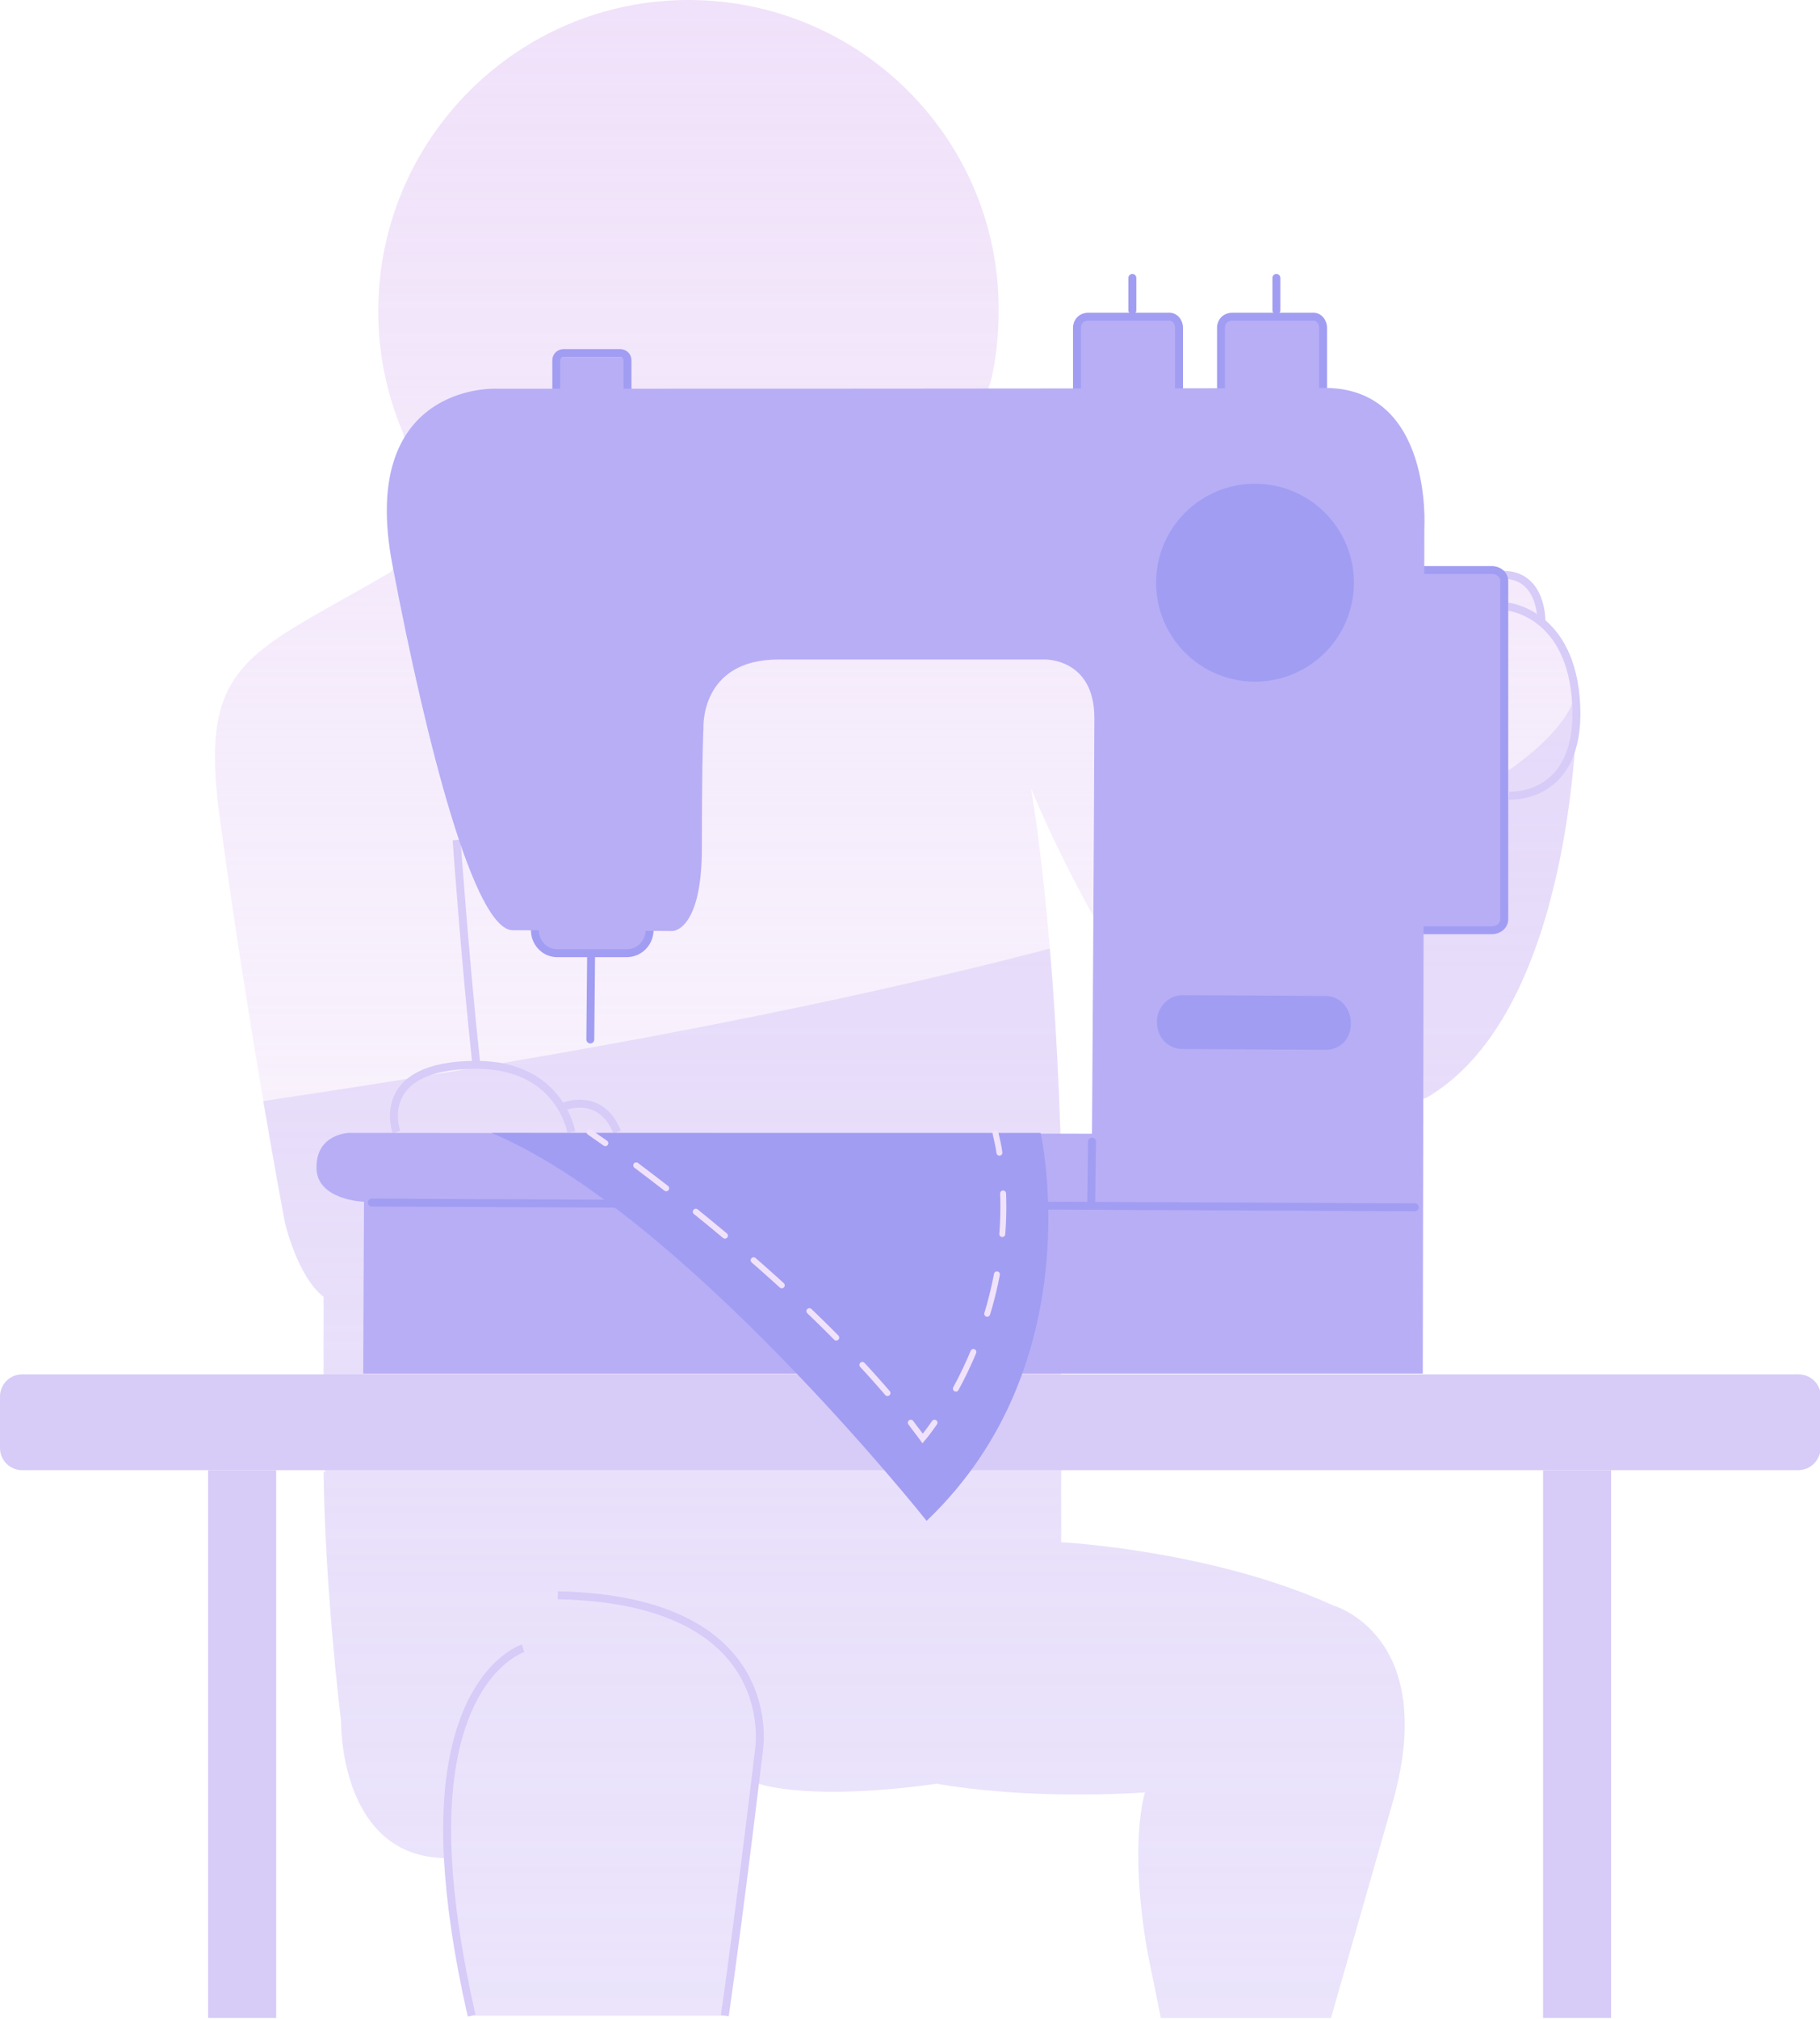 <?xml version="1.0" encoding="utf-8"?>
<!-- Generator: Adobe Illustrator 25.0.1, SVG Export Plug-In . SVG Version: 6.00 Build 0)  -->
<svg version="1.1" id="圖層_1" xmlns="http://www.w3.org/2000/svg" xmlns:xlink="http://www.w3.org/1999/xlink" x="0px" y="0px"
	 viewBox="0 0 230 255" style="enable-background:new 0 0 230 255;" xml:space="preserve">
<style type="text/css">
	.st0{opacity:0.75;}
	.st1{fill:url(#SVGID_1_);}
	.st2{opacity:0.5;clip-path:url(#SVGID_3_);fill:#CAB9F6;}
	.st3{fill:none;stroke:#CAB9F6;stroke-miterlimit:10;}
	.st4{fill:#9F93F3;}
	.st5{fill:none;stroke:#827CED;stroke-linecap:round;stroke-miterlimit:10;}
	.st6{fill:#CAB9F6;}
	.st7{fill:#827CED;}
	.st8{fill:none;stroke:#EBD8F8;stroke-width:0.75;stroke-linecap:round;stroke-miterlimit:10;}
	.st9{fill:none;stroke:#EBD8F8;stroke-width:0.75;stroke-linecap:round;stroke-miterlimit:10;stroke-dasharray:4.769,4.769;}
	.st10{fill:none;stroke:#EBD8F8;stroke-width:0.75;stroke-linecap:round;stroke-miterlimit:10;stroke-dasharray:5.133,5.133;}
</style>
<g class="st0">
	<g>
		<linearGradient id="SVGID_1_" gradientUnits="userSpaceOnUse" x1="113.192" y1="2.073" x2="113.192" y2="253.806">
			<stop  offset="0" style="stop-color:#EBD8F8"/>
			<stop  offset="1" style="stop-color:#EBD8F8;stop-opacity:0"/>
		</linearGradient>
		<path class="st1" d="M199.2,89.2c0-2.8-0.7-5.1-1.5-6.7c-0.7-1.5-1.6-2.6-2.5-3.5c-0.1-0.1-0.2-0.2-0.2-0.2c0,0,0,0,0,0
			c-0.1-0.1-0.2-0.2-0.2-0.2c-0.2-5.7-4.4-6.2-4.4-6.2l-12.9,3.1l-58.9-6.9l6.6-20.4c0.7-2.9,1-5.9,1-9C126.3,17.6,108.7,0,87,0
			C65.4,0,47.8,17.6,47.8,39.3c0,5.4,1.1,10.6,3.1,15.3L54,66.5l-4.7,5.8c-18,10.5-24.3,11.1-21.5,31.2c3.7,27.2,8.2,50.9,8.2,50.9
			s1.6,6.9,4.9,9.4l0,0c0,0,0,7.2,0,10c0,4.3,0.1,8.3,0.2,12.2l-0.2-0.2c0,0,0,12.8,2.2,31.6c0,0-0.3,17.3,13.4,17.3l0.1,0
			c0.3,5.5,1.2,12,3,19.9h32c1.4-10,3-22.7,3.8-29.2l0.5-0.1c0.5,0.2,6.9,2.2,22.5,0c0,0,10.6,2.1,26.3,1.1c0,0-2.1,6.2,0.3,20.1
			l1.7,8.4h21.5l7.9-27.6c5.7-20.8-7.6-24.5-7.6-24.5c-15.3-7-34.4-8-34.4-8v-9.2l-0.1-42.7c-0.9-27.6-3.7-43.3-3.7-43.3
			s2.9,7.2,7.9,16.2c16.5,29.3,42,22.9,42,22.9c15.9-9.2,18.5-37.6,19-46.7C199.2,91.2,199.2,90.3,199.2,89.2z"/>
		<g>
			<defs>
				<path id="SVGID_2_" d="M199.2,89.2c0-2.8-0.7-5.1-1.5-6.7c-0.7-1.5-1.6-2.6-2.5-3.5c-0.1-0.1-0.2-0.2-0.2-0.2c0,0,0,0,0,0
					c-0.1-0.1-0.2-0.2-0.2-0.2c-0.2-5.7-4.4-6.2-4.4-6.2l-12.9,3.1l-58.9-6.9l6.6-20.4c0.7-2.9,1-5.9,1-9C126.3,17.6,108.7,0,87,0
					C65.4,0,47.8,17.6,47.8,39.3c0,5.4,1.1,10.6,3.1,15.3L54,66.5l-4.7,5.8c-18,10.5-24.3,11.1-21.5,31.2
					c3.7,27.2,8.2,50.9,8.2,50.9s1.6,6.9,4.9,9.4l0,0c0,0,0,7.2,0,10c0,4.3,0.1,8.3,0.2,12.2l-0.2-0.2c0,0,0,12.8,2.2,31.6
					c0,0-0.3,17.3,13.4,17.3l0.1,0c0.3,5.5,1.2,12,3,19.9h32c1.4-10,3-22.7,3.8-29.2l0.5-0.1c0.5,0.2,6.9,2.2,22.5,0
					c0,0,10.6,2.1,26.3,1.1c0,0-2.1,6.2,0.3,20.1l1.7,8.4h21.5l7.9-27.6c5.7-20.8-7.6-24.5-7.6-24.5c-15.3-7-34.4-8-34.4-8v-9.2
					l-0.1-42.7c-0.9-27.6-3.7-43.3-3.7-43.3s2.9,7.2,7.9,16.2c16.5,29.3,42,22.9,42,22.9c15.9-9.2,18.5-37.6,19-46.7
					C199.2,91.2,199.2,90.3,199.2,89.2z"/>
			</defs>
			<clipPath id="SVGID_3_">
				<use xlink:href="#SVGID_2_"  style="overflow:visible;"/>
			</clipPath>
			<path class="st2" d="M199.1,87.1c0,0,3,27-166,52L10.7,255l11.4,22.8h183.7L199.1,87.1z"/>
		</g>
		<g>
			<path class="st3" d="M91.6,254.6c2-14,4.3-33.4,4.3-33.4s3.4-19.1-25.4-19.7"/>
			<path class="st3" d="M66.1,208.2c0,0-10.7,3.3-9.5,26.5c0.3,5.5,1.2,12,3,19.9"/>
			<path class="st3" d="M190.4,76.6c0,0,8.3,0.7,8.8,12.6c0.5,11.9-8.5,11.3-8.5,11.3"/>
			<path class="st3" d="M50.1,143c0,0-3.1-8.5,10.1-8.5c10.6,0,12,8.5,12,8.5"/>
			<path class="st3" d="M70.9,139.9c0,0,4.9-2.3,7.1,3.1"/>
			<path class="st3" d="M57.7,106.1c0,0,1.1,15.5,2.5,28.4"/>
			<path class="st3" d="M194.8,78.6c0,0,0.2-6.1-5-6"/>
		</g>
		<g>
			<g>
				<path class="st4" d="M179.1,72h9.4c0.9,0,1.6,0.6,1.6,1.4v42.7c0,0.8-0.7,1.4-1.6,1.4h-9.4"/>
				<path class="st5" d="M179.1,72h9.4c0.9,0,1.6,0.6,1.6,1.4v42.7c0,0.8-0.7,1.4-1.6,1.4h-9.4"/>
				<line class="st5" x1="179.1" y1="117.6" x2="179.1" y2="72"/>
			</g>
			<g>
				<path class="st4" d="M82.1,116.6l0,0.8c0,1.7-1.3,3-2.9,3l-8.8,0c-1.6,0-2.9-1.4-2.8-3.1l0-0.8"/>
				<line class="st4" x1="74.7" y1="120.5" x2="74.6" y2="131.3"/>
				<path class="st5" d="M82.1,116.6l0,0.8c0,1.7-1.3,3-2.9,3l-8.8,0c-1.6,0-2.9-1.4-2.8-3.1l0-0.8"/>
				<line class="st5" x1="67.5" y1="116.6" x2="82.1" y2="116.6"/>
				<line class="st5" x1="74.7" y1="120.5" x2="74.6" y2="131.3"/>
			</g>
			<path class="st4" d="M70.3,50.1v-4.1c0-0.5,0.4-0.9,0.9-0.9h7.2c0.5,0,0.9,0.4,0.9,0.9v4.1"/>
			<path class="st5" d="M70.3,50.1v-4.6c0-0.5,0.4-0.9,0.9-0.9h7.2c0.5,0,0.9,0.4,0.9,0.9v4.6"/>
			<line class="st5" x1="79.3" y1="50.1" x2="70.3" y2="50.1"/>
			<g>
				<path class="st4" d="M136.1,50.1v-8.8c0-0.8,0.6-1.4,1.4-1.4h10.1c0.8,0,1.4,0.6,1.4,1.4v8.8"/>
				<path class="st4" d="M154.3,50.1v-8.8c0-0.8,0.6-1.4,1.4-1.4h10.1c0.8,0,1.4,0.6,1.4,1.4v8.8"/>
				<line class="st4" x1="143.1" y1="34.1" x2="143.1" y2="38.2"/>
				<line class="st4" x1="161.3" y1="34.1" x2="161.3" y2="38.2"/>
				<path class="st5" d="M149,41.4v8.8h-12.9v-8.8c0-0.8,0.6-1.4,1.4-1.4h10.1C148.4,39.9,149,40.6,149,41.4z"/>
				<path class="st5" d="M167.2,41.4v8.8h-12.9v-8.8c0-0.8,0.6-1.4,1.4-1.4h10.1C166.6,39.9,167.2,40.6,167.2,41.4z"/>
				<line class="st5" x1="143.1" y1="35.1" x2="143.1" y2="39.2"/>
				<line class="st5" x1="161.3" y1="35.1" x2="161.3" y2="39.2"/>
			</g>
			<path class="st6" d="M227.2,185.7H2.8c-1.5,0-2.8-1.2-2.8-2.8v-6.5c0-1.5,1.2-2.8,2.8-2.8h224.5c1.5,0,2.8,1.2,2.8,2.8v6.5
				C230,184.5,228.8,185.7,227.2,185.7z"/>
			<g>
				<rect x="26.3" y="185.7" class="st6" width="8.6" height="69.2"/>
				<rect x="195" y="185.7" class="st6" width="8.6" height="69.2"/>
			</g>
			<g>
				<line class="st4" x1="149" y1="49.1" x2="136.1" y2="49.1"/>
				<line class="st4" x1="167.2" y1="49.1" x2="154.3" y2="49.1"/>
				<g>
					<g>
						<path class="st4" d="M62.5,49.1c0,0-17.3-0.6-12.9,22.3c4.4,23.1,10.4,46.1,15.2,46.1c4.8,0,20.2,0.1,20.2,0.1s3.7,0,3.7-10.5
							C88.7,95,88.9,92,88.9,92s-0.5-8.7,9.5-8.7c10.1,0,33.6,0,33.6,0s6.3-0.2,6.3,7.4c0,7.7-0.3,52.5-0.3,52.5l-93.9-0.1
							c0,0-4.1,0.1-4.1,4.3c-0.1,4.2,6,4.4,6,4.4l-0.1,21.7h133.9L180,66.7c0,0,1.1-17.7-12.6-17.7C155.4,49.1,62.5,49.1,62.5,49.1z
							"/>
						<line class="st4" x1="46" y1="151.9" x2="179.8" y2="152.5"/>
						<line class="st4" x1="138" y1="143.2" x2="137.9" y2="152.3"/>
						<line class="st4" x1="67.5" y1="117.6" x2="82.1" y2="117.6"/>
						<path class="st4" d="M171,73.8c0,7-5.5,12.7-12.3,12.7c-6.8,0-12.2-5.7-12.2-12.7c0-7,5.5-12.6,12.3-12.6
							C165.6,61.2,171,66.8,171,73.8z"/>
						<path class="st4" d="M167.6,132.6l-18.2-0.1c-1.8,0-3.2-1.5-3.2-3.4l0,0c0-1.9,1.5-3.4,3.2-3.4l18.1,0.1
							c1.8,0,3.2,1.5,3.2,3.4v0C170.8,131.1,169.4,132.6,167.6,132.6z"/>
					</g>
				</g>
				<line class="st4" x1="180" y1="117.6" x2="180" y2="72"/>
				<line class="st4" x1="79.3" y1="49.1" x2="70.3" y2="49.1"/>
			</g>
			<g>
				<circle class="st7" cx="158.6" cy="73.6" r="12.5"/>
				<g>
					<g>
						<path class="st7" d="M167.6,132.6l-18.2-0.1c-1.8,0-3.2-1.5-3.2-3.4l0,0c0-1.9,1.5-3.4,3.2-3.4l18.1,0.1
							c1.8,0,3.2,1.5,3.2,3.4v0C170.8,131.1,169.4,132.6,167.6,132.6z"/>
						<line class="st5" x1="47" y1="151.9" x2="178.8" y2="152.5"/>
						<line class="st5" x1="138" y1="144.2" x2="137.9" y2="152.3"/>
						<path class="st5" d="M82.1,117.6"/>
						<path class="st5" d="M67.5,117.6"/>
					</g>
				</g>
				<path class="st5" d="M180,72"/>
				<path class="st5" d="M180,117.6"/>
				<path class="st5" d="M70.3,49.1"/>
				<path class="st5" d="M79.3,49.1"/>
			</g>
		</g>
	</g>
	<g>
		<path class="st7" d="M62.1,143.1h69.4c0,0,6.6,29-14.4,49C117.1,192.1,86.1,153.1,62.1,143.1z"/>
		<g>
			<g>
				<path class="st8" d="M74.5,143c0,0,0.7,0.5,2,1.4"/>
				<path class="st9" d="M80.4,147.2c8,6,22.7,17.7,33.3,30.6"/>
				<path class="st8" d="M115.1,179.7c0.5,0.7,1,1.3,1.5,2c0,0,0.6-0.7,1.5-2"/>
				<path class="st10" d="M120.8,175.4c3.2-5.9,6.9-15.5,5.8-27.2"/>
				<path class="st8" d="M126.3,145.6c-0.1-0.8-0.3-1.6-0.5-2.5"/>
			</g>
		</g>
	</g>
</g>
</svg>
